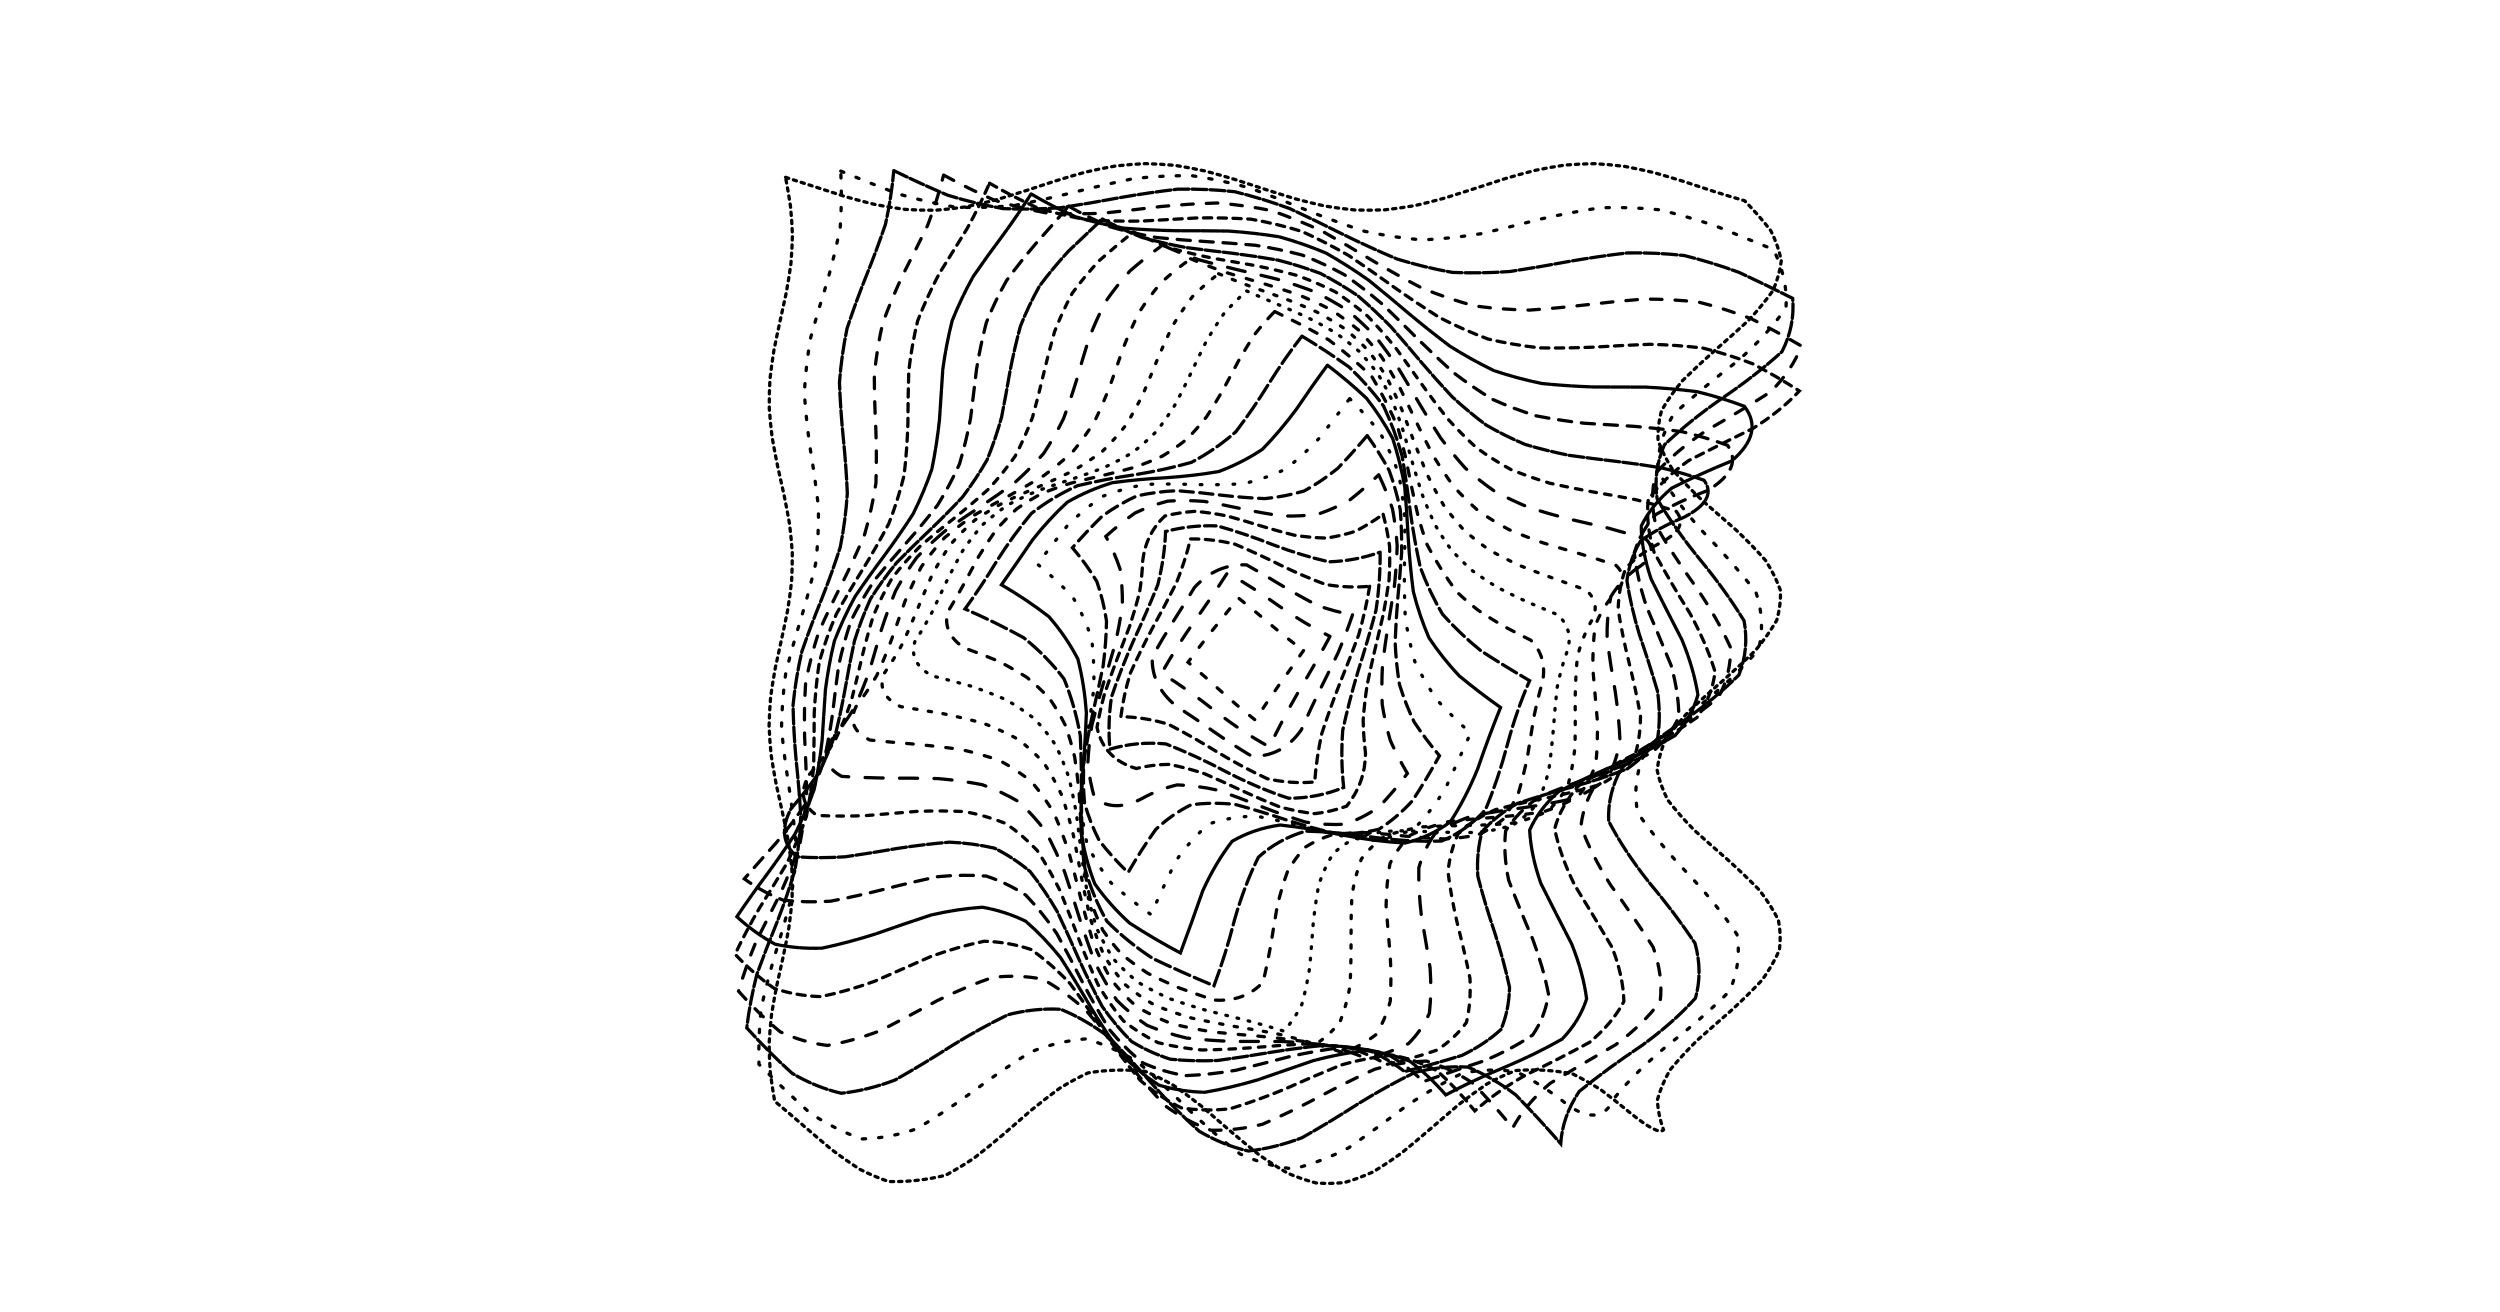 <?xml version="1.0" encoding="UTF-8"?>
<svg xmlns="http://www.w3.org/2000/svg" xmlns:xlink="http://www.w3.org/1999/xlink" xmlns:svgjs="http://svgjs.dev/svgjs" version="1.1" viewBox="0 0 800 800" opacity="1" width="1200" height="630">
  <defs>
    <linearGradient x1="50%" y1="0%" x2="50%" y2="100%" id="ccchaos-grad">
      <stop stop-color="hsl(290, 87%, 47%)" stop-opacity="1" offset="0%"></stop>
      <stop stop-color="hsl(37, 91%, 55%)" stop-opacity="1" offset="100%"></stop>
    </linearGradient>
  </defs>
  <g stroke-width="2" stroke="url(#ccchaos-grad)" fill="none" stroke-linecap="round">
    <path d="M116.91 108.08Q126.04 110.96 135.17 113.97 144.31 116.99 153.44 119.87 162.58 122.48 171.71 124.71 180.84 126.46 189.98 127.65 199.11 128.22 208.25 128.15 217.38 127.44 226.51 126.12 235.65 124.26 244.78 121.93 253.91 119.25 263.05 116.33 272.18 113.3 281.32 110.31 290.45 107.48 299.58 104.94 308.72 102.81 317.85 101.19 326.98 100.15 336.12 99.73 345.25 99.95 354.39 100.81 363.52 102.26 372.65 104.24 381.79 106.66 390.92 109.42 400.05 112.37 409.19 115.41 418.32 118.37 427.46 121.15 436.59 123.59 445.72 125.61 454.86 127.1 463.99 128 473.12 128.27 482.26 127.89 491.39 126.89 500.53 125.31 509.66 123.21 518.79 120.7 527.93 117.89 537.06 114.9 546.19 111.87 555.33 108.94 564.46 106.23 573.6 103.88 582.73 101.98 591.86 100.62 601 99.87 610.13 99.75 619.27 100.28 628.4 101.43 637.53 103.14 646.67 105.34 655.8 107.93 664.93 110.8 674.07 113.81 683.2 116.83 692.34 119.72 701.47 122.35 710.4 131.49 717.44 140.62 722.04 149.75 723.85 158.89 722.72 168.02 718.75 177.15 712.24 186.29 703.7 195.42 693.78 204.55 683.26 213.69 672.95 222.82 663.66 231.96 656.09 241.09 650.84 250.22 648.32 259.36 648.72 268.49 652 277.62 657.92 286.76 666.02 295.89 675.66 305.03 686.11 314.16 696.54 323.29 706.16 332.43 714.22 341.56 720.09 350.69 723.31 359.83 723.65 368.96 721.06 378.1 715.76 387.23 708.15 396.36 698.83 405.5 688.51 414.63 677.99 423.76 668.1 432.9 659.59 442.03 653.13 451.16 649.21 460.3 648.15 469.43 650.02 478.57 654.68 487.7 661.76 496.83 670.73 505.97 680.87 515.1 691.41 524.23 701.54 533.37 710.46 542.5 717.48 551.64 722.06 560.77 723.85 569.9 722.7 579.04 718.71 588.17 712.19 597.3 703.63 606.44 693.71 615.57 683.18 624.71 672.88 633.84 663.6 642.97 656.04 652.11 650.81 661.24 648.31 670.37 648.73 679.51 652.03 688.64 648.86 692.29 631.34 678 622.66 670.82 613.97 664.33 605.29 658.82 596.6 654.54 579.23 651.16 561.86 652.53 553.18 655.92 544.49 660.67 535.81 666.57 527.12 673.34 518.44 680.68 509.75 688.26 501.07 695.74 492.38 702.78 483.7 709.06 475.01 714.3 466.33 718.27 457.64 720.77 448.96 721.71 440.27 721.04 431.59 718.79 422.9 715.06 414.22 710.02 405.53 703.89 396.85 696.96 388.16 689.53 379.48 681.94 370.79 674.53 362.11 667.65 353.42 661.59 344.74 656.63 336.06 652.99 318.69 651.09 301.32 653.95 292.63 658.01 283.95 663.34 275.26 669.68 266.58 676.76 257.89 684.26 249.21 691.83 240.52 699.14 231.84 705.86 223.15 711.69 214.47 716.35 197.1 720.62 179.73 720.17 171.04 717.2 162.36 712.82 153.67 707.23 144.99 700.69 136.3 693.48 127.62 685.93 118.93 678.39 110.25 671.19 108.72 662.39 107.6 653.59 106.98 644.79 106.9 636 107.37 627.2 108.36 618.4 109.78 609.6 111.53 600.8 113.47 592 115.45 583.2 117.31 574.41 118.92 565.61 120.15 556.81 120.9 548.01 121.12 539.21 120.78 530.41 119.92 521.61 118.6 512.81 116.92 504.02 115.01 495.22 113.03 486.42 111.12 477.62 109.43 468.82 108.1 460.02 107.22 451.22 106.87 442.43 107.07 433.63 107.81 424.83 109.03 416.03 110.63 407.23 112.49 398.43 114.47 389.63 116.41 380.84 118.17 372.04 119.6 363.24 120.59 354.44 121.08 345.64 121.02 336.84 120.41 328.04 119.31 319.25 117.79 310.45 115.98 301.65 114.02 292.85 112.05 284.05 110.24 275.25 108.71 266.45 107.6 257.66 106.98 248.86 106.9 240.06 107.38 231.26 108.37 222.46 109.79 213.66 111.54 204.86 113.48 196.07 115.46 187.27 117.33 178.47 118.93 169.67 120.16 160.87 120.91 152.07 121.12 143.27 120.78 134.47 119.91 125.68 118.59 116.88 116.91 108.08" stroke-dasharray="2 3" transform="rotate(0, 400, 400)" opacity="0.36"></path>
    <path d="M130.34 122.58Q148.17 128.54 165.99 133.92 183.82 137.82 201.65 139.61 219.47 138.98 237.3 136.05 255.13 131.28 272.96 125.48 290.78 119.6 308.61 114.61 326.44 111.34 344.26 110.32 362.09 111.72 379.92 115.32 397.74 120.51 415.57 126.45 433.4 132.14 451.23 136.66 469.05 139.25 486.88 139.48 504.71 137.33 522.53 133.13 540.36 127.6 558.19 121.63 576.02 116.22 593.84 112.26 611.67 110.4 629.5 110.95 647.32 113.82 665.15 118.54 682.98 124.32 700.8 130.22 710.94 147.63 710.94 165.05 700.83 182.47 683.44 199.88 663.67 217.3 647.09 234.72 638.37 252.13 639.96 269.55 651.42 286.97 669.52 304.38 689.16 321.8 704.81 339.22 712.06 356.63 708.88 374.05 696.15 391.47 677.47 408.88 658.09 426.3 643.47 443.72 637.73 461.13 642.48 478.55 656.39 495.97 675.54 513.38 694.54 530.8 708.03 548.22 712.22 565.63 705.93 583.05 690.92 600.47 671.43 617.88 652.94 635.3 640.67 652.72 633.72 671.76 612.92 659.48 596.46 648.14 579.99 641.23 563.53 639.9 547.06 644.37 530.59 653.89 514.13 666.9 497.66 681.25 481.2 694.56 464.73 704.64 448.27 709.83 431.8 709.26 415.34 703.04 398.87 692.18 382.41 678.49 365.94 664.22 349.48 651.73 333.01 643.08 316.55 639.7 300.08 642.15 283.61 650.03 267.15 662.03 250.68 676.17 234.22 690.11 217.75 701.56 201.29 708.63 184.82 710.13 168.36 705.84 151.89 696.45 135.43 683.52 118.96 669.18 117.35 652.1 117.89 635.02 120.43 617.94 124.26 600.86 128.29 583.77 131.4 566.69 132.7 549.61 131.83 532.53 129.04 515.45 125.11 498.37 121.14 481.29 118.26 464.2 117.28 447.12 118.47 430.04 121.49 412.96 125.51 395.88 129.38 378.8 132.01 361.72 132.67 344.63 131.17 327.55 127.93 310.47 123.86 293.39 120.11 276.31 117.74 259.23 117.41 242.15 119.22 225.06 122.65 207.98 126.74 190.9 130.34 173.82 132.44 156.74 132.44 139.66 130.34 122.58" stroke-dasharray="2 8" transform="rotate(4.04, 400, 400)" opacity="0.56"></path>
    <path d="M143.43 137.45Q160.73 143.09 178.02 147.65 195.31 150.44 212.61 151.02 229.9 149.32 247.19 145.58 264.49 140.39 281.78 134.52 299.08 128.88 316.37 124.32 333.66 121.54 350.96 120.97 368.25 122.68 385.54 126.42 402.84 131.62 420.13 137.49 437.43 143.13 454.72 147.68 472.01 150.45 489.31 151.02 506.6 149.3 523.89 145.55 541.19 140.35 558.48 134.48 575.78 128.85 593.07 124.3 610.36 121.53 627.66 120.97 644.95 122.7 662.24 126.45 679.54 131.66 696.83 137.53 700.63 154.09 694.91 170.65 681.14 187.21 662.92 203.78 644.98 220.34 631.98 236.9 627.31 253.47 632.17 270.03 645.32 286.59 663.32 303.15 681.49 319.72 695.12 336.28 700.65 352.84 696.65 369.4 684.16 385.97 666.43 402.53 648.06 419.09 633.84 435.66 627.45 452.22 630.57 468.78 642.38 485.34 659.81 501.91 678.33 518.47 693.12 535.03 700.34 551.59 698.1 568.16 687 584.72 669.91 601.28 651.29 617.85 635.97 634.41 627.94 650.97 629.28 667.53 613.62 653.97 597.96 641.94 582.3 633.26 566.64 629.27 550.98 630.57 535.32 636.96 519.65 647.47 503.99 660.5 488.33 674.06 472.67 686.09 457.01 694.75 441.35 698.72 425.69 697.41 410.03 691 394.37 680.48 378.71 667.45 363.05 653.89 347.38 641.87 331.72 633.22 316.06 629.26 300.4 630.6 284.74 637.02 269.08 647.55 253.42 660.59 237.76 674.14 222.1 686.15 206.44 694.79 190.78 698.73 175.12 697.38 159.45 690.94 143.79 680.4 128.13 667.36 127.83 650.8 129.65 634.24 133.12 617.68 137.34 601.12 141.21 584.56 143.72 568 144.23 551.44 142.59 534.88 139.24 518.32 135.05 501.76 131.1 485.2 128.43 468.64 127.72 452.08 129.16 435.52 132.39 418.96 136.55 402.4 140.56 385.84 143.39 369.28 144.3 352.72 143.04 336.17 139.96 319.61 135.84 303.05 131.76 286.49 128.79 269.93 127.69 253.37 128.74 236.81 131.69 220.25 135.75 203.69 139.88 187.13 143 170.57 144.29 154.01 143.43 137.45" stroke-dasharray="9 2" transform="rotate(8.08, 400, 400)" opacity="0.52"></path>
    <path d="M155.83 152.44Q172.49 157.4 189.15 160.9 205.8 162.45 222.46 161.84 239.12 159.15 255.77 154.76 272.43 149.28 289.09 143.48 305.74 138.17 322.4 134.1 339.05 131.83 355.71 131.69 372.37 133.69 389.02 137.56 405.68 142.75 422.34 148.53 438.99 154.1 455.65 158.67 472.31 161.61 488.96 162.5 505.62 161.22 522.28 157.94 538.93 153.14 555.59 147.47 572.24 141.74 588.9 136.74 605.56 133.18 622.21 131.55 638.87 132.09 655.53 134.72 672.18 139.06 688.84 144.52 686.58 160.24 676.28 175.95 660.41 191.67 642.77 207.39 627.57 223.11 618.46 238.83 617.61 254.54 625.22 270.26 639.48 285.98 656.97 301.7 673.51 317.41 685.14 333.13 689.09 348.85 684.39 364.57 672.19 380.29 655.39 396 638.02 411.72 624.23 427.44 617.33 443.16 618.96 458.87 628.73 474.59 644.3 490.31 661.96 506.03 677.47 521.75 687.13 537.46 688.62 553.18 681.58 568.9 667.71 584.62 650.32 600.34 633.56 616.05 621.46 631.77 616.9 647.49 601.94 635.36 586.97 625.7 572.01 619.86 557.05 618.66 542.09 622.28 527.12 630.19 512.16 641.3 497.2 654.05 482.24 666.65 467.27 677.34 452.31 684.61 437.35 687.46 422.39 685.48 407.42 678.95 392.46 668.78 377.5 656.4 362.53 643.55 347.57 632.02 332.61 623.42 317.65 618.97 302.68 619.28 287.72 624.32 272.76 633.37 257.8 645.18 242.83 658.07 227.87 670.26 212.91 680.03 197.95 686.01 182.98 687.36 168.02 683.91 153.06 676.12 138.09 665.09 139.22 649.07 142.2 633.05 146.33 617.03 150.62 601.01 154.04 584.99 155.78 568.97 155.41 552.95 153.03 536.93 149.21 520.91 144.85 504.89 141.01 488.87 138.6 472.85 138.2 456.83 139.9 440.81 143.3 424.79 147.59 408.76 151.73 392.74 154.74 376.72 155.89 360.7 154.92 344.68 152.05 328.66 147.98 312.64 143.66 296.62 140.15 280.6 138.27 264.58 138.48 248.56 140.73 232.54 144.47 216.52 148.82 200.5 152.74 184.48 155.28 168.46 155.83 152.44" stroke-dasharray="7 8" transform="rotate(12.12, 400, 400)" opacity="0.96"></path>
    <path d="M167.25 167.25Q183.17 171.22 199.08 173.5 215 173.79 230.92 172.05 246.84 168.5 262.75 163.61 278.67 158 294.59 152.39 310.51 147.5 326.42 143.95 342.34 142.21 358.26 142.49 374.17 144.76 390.09 148.73 406.01 153.88 421.93 159.57 437.84 165.05 453.76 169.63 469.68 172.72 485.6 173.91 501.51 173.07 517.43 170.29 533.35 165.93 549.27 160.56 565.18 154.85 581.1 149.55 597.02 145.34 612.94 142.74 628.85 142.11 644.77 143.51 660.69 146.77 676.61 151.47 669.2 166.36 655.83 181.25 639.43 196.15 623.59 211.04 611.78 225.93 606.6 240.82 609.18 255.72 618.96 270.61 633.78 285.5 650.41 300.39 665.19 315.29 674.89 330.18 677.37 345.07 672.1 359.96 660.22 374.86 644.35 389.75 627.96 404.64 614.65 419.53 607.34 434.43 607.62 449.32 615.44 464.21 629.09 479.11 645.56 494 661.25 508.89 672.72 523.78 677.45 538.68 674.41 553.57 664.26 568.46 649.22 583.35 632.61 598.25 618.05 613.14 608.74 628.03 594.37 617.97 580.01 611 565.65 608 551.28 609.36 536.92 614.91 522.56 623.93 508.19 635.28 493.83 647.48 479.47 658.98 465.1 668.3 450.74 674.24 436.37 676.05 422.01 673.49 407.65 666.89 393.28 657.1 378.92 645.36 364.56 633.2 350.19 622.16 335.83 613.67 321.47 608.81 307.1 608.21 292.74 611.94 278.38 619.53 264.01 630 249.65 642.01 235.29 654.02 220.92 664.48 206.56 672.06 192.19 675.78 177.83 675.17 163.47 670.3 149.1 661.8 151.59 646.35 155.48 630.89 159.93 615.44 163.95 599.98 166.66 584.53 167.47 569.07 166.21 553.62 163.14 538.16 158.95 522.71 154.54 507.26 150.9 491.8 148.81 476.35 148.73 460.89 150.69 445.44 154.24 429.98 158.62 414.53 162.87 399.07 166.04 383.62 167.45 368.16 166.79 352.71 164.2 337.25 160.24 321.8 155.8 306.34 151.84 290.89 149.22 275.43 148.53 259.98 149.92 244.53 153.07 229.07 157.31 213.62 161.69 198.16 165.27 182.71 167.25 167.25" stroke-dasharray="5 4" transform="rotate(16.16, 400, 400)" opacity="0.52"></path>
    <path d="M177.49 181.61Q192.58 184.37 207.67 185.33 222.76 184.38 237.86 181.63 252.95 177.4 268.04 172.19 283.13 166.6 298.22 161.3 313.31 156.89 328.4 153.9 343.5 152.68 358.59 153.36 373.68 155.88 388.77 159.93 403.86 165.04 418.95 170.61 434.04 175.99 449.13 180.56 464.23 183.77 479.32 185.26 494.41 184.84 509.5 182.56 524.59 178.7 539.68 173.71 554.77 168.16 569.86 162.71 584.96 157.99 600.05 154.57 615.14 152.83 630.23 152.98 647.29 163.89 634.47 186.86 618.97 200.96 605.88 215.05 597.82 229.15 596.39 243.24 601.89 257.34 613.22 271.43 628.1 285.53 643.56 299.62 656.51 313.72 664.35 327.81 665.51 341.91 659.77 356 648.27 370.1 633.31 384.19 617.89 398.29 605.09 412.39 597.47 426.48 596.57 440.58 602.55 454.67 614.23 468.77 629.26 482.86 644.64 496.96 657.29 511.05 664.67 525.15 665.32 539.24 659.1 553.34 647.25 567.43 632.15 581.53 616.82 595.62 604.33 609.72 590.48 602.17 576.64 598 562.79 597.68 548.95 601.27 535.1 608.33 521.26 618.04 507.41 629.27 493.57 640.7 479.72 651 465.88 658.95 452.03 663.64 438.19 664.5 424.34 661.44 410.5 654.82 396.65 645.42 382.81 634.32 368.96 622.84 355.12 612.31 341.27 603.97 327.43 598.78 313.59 597.37 299.74 599.89 285.9 606.06 272.05 615.13 258.21 626.07 244.36 637.58 230.52 648.32 216.67 657.03 202.83 662.7 188.98 664.66 175.14 662.68 161.29 656.99 164.9 642.13 169.33 627.28 173.69 612.42 177.11 597.57 178.91 582.71 178.72 567.85 176.59 553 172.93 538.14 168.49 523.29 164.15 508.43 160.78 493.58 159.05 478.72 159.31 463.87 161.51 449.01 165.21 434.15 169.66 419.3 173.98 404.44 177.31 389.59 178.96 374.73 178.63 359.88 176.36 345.02 172.62 330.17 168.16 315.31 163.86 300.45 160.59 285.6 159 270.74 159.41 255.89 161.74 241.03 165.52 226.18 170 211.32 174.27 196.47 177.49 181.61" stroke-dasharray="11 1" transform="rotate(20.2, 400, 400)" opacity="0.40"></path>
    <path d="M186.52 195.24Q200.73 196.66 214.93 196.31 229.13 194.23 243.33 190.63 257.54 185.9 271.74 180.55 285.94 175.14 300.14 170.24 314.34 166.38 328.55 163.97 342.75 163.25 356.95 164.32 371.15 167.05 385.35 171.16 399.56 176.2 413.76 181.65 427.96 186.92 442.16 191.46 456.36 194.78 470.57 196.53 484.77 196.52 498.97 194.75 513.17 191.42 527.37 186.88 541.58 181.6 555.78 176.16 569.98 171.12 584.18 167.02 598.38 164.3 612.59 163.25 627.28 171.86 613.14 193.07 599.75 206.4 590.04 219.74 585.78 233.07 587.74 246.4 595.56 259.73 607.83 273.06 622.31 286.39 636.36 299.73 647.44 313.06 653.53 326.39 653.53 339.72 647.42 353.05 636.33 366.39 622.27 379.72 607.8 393.05 595.54 406.38 587.73 419.71 585.78 433.04 590.06 446.38 599.78 459.71 613.17 473.04 627.8 486.37 641.02 499.7 650.41 513.03 654.27 526.37 651.9 539.7 643.73 553.03 631.25 566.36 616.71 579.69 602.78 593.03 589.4 588.2 576.02 586.76 562.64 588.85 549.26 594.24 535.88 602.37 522.5 612.37 509.12 623.19 495.74 633.66 482.36 642.68 468.98 649.29 455.61 652.79 442.23 652.81 428.85 649.34 415.47 642.75 402.09 633.75 388.71 623.28 375.33 612.47 361.95 602.45 348.57 594.3 335.19 588.88 321.81 586.76 308.43 588.18 295.05 592.97 281.67 600.63 268.3 610.35 254.92 621.1 241.54 631.73 228.16 641.11 214.78 648.25 201.4 652.38 188.02 653.08 174.64 650.26 178.97 636.04 183.49 621.83 187.38 607.61 189.92 593.39 190.66 579.17 189.45 564.95 186.53 550.73 182.42 536.51 177.87 522.29 173.71 508.07 170.69 493.85 169.36 479.63 169.96 465.41 172.39 451.19 176.2 436.97 180.7 422.75 185.08 408.53 188.53 394.31 190.42 380.1 190.43 365.88 188.53 351.66 185.09 337.44 180.71 323.22 176.21 309 172.4 294.78 169.96 280.56 169.35 266.34 170.68 252.12 173.7 237.9 177.86 223.68 182.41 209.46 186.52 195.24" stroke-dasharray="8 6" transform="rotate(24.24, 400, 400)" opacity="0.12"></path>
    <path d="M194.48 207.93Q207.76 207.97 221.04 206.39 234.32 203.34 247.6 199.1 260.88 194.08 274.16 188.76 287.44 183.66 300.72 179.26 314 175.99 327.28 174.16 340.56 173.95 353.84 175.36 367.11 178.28 380.39 182.42 393.67 187.38 406.95 192.69 420.23 197.84 433.51 202.33 446.79 205.73 460.07 207.71 473.35 208.1 486.63 206.84 499.91 204.06 513.19 200.03 526.47 195.13 539.75 189.84 553.03 184.65 566.31 180.08 579.59 176.55 592.87 174.41 605.99 180.7 592.76 200.16 582.36 212.76 576.33 225.37 575.67 237.97 580.49 250.58 589.99 263.18 602.61 275.79 616.28 288.39 628.76 301 637.99 313.6 642.45 326.2 641.42 338.81 635.05 351.41 624.41 364.02 611.23 376.62 597.69 389.23 586 401.83 578.09 414.44 575.26 427.04 577.97 439.65 585.79 452.25 597.41 464.85 610.94 477.46 624.15 490.06 634.87 502.67 641.33 515.27 642.49 527.88 638.14 540.48 629 553.09 616.57 565.69 602.9 578.3 589.96 576.2 577.03 577.25 564.09 581.35 551.16 588.1 538.22 596.86 525.29 606.78 512.35 616.91 499.41 626.28 486.48 634 473.54 639.31 460.61 641.72 447.67 640.98 434.74 637.18 421.8 630.67 408.86 622.09 395.93 612.24 382.99 602.09 370.06 592.59 357.12 584.67 344.19 579.09 331.25 576.37 318.32 576.79 305.38 580.29 292.44 586.55 279.51 594.96 266.57 604.72 253.64 614.89 240.7 624.49 227.77 632.61 214.83 638.46 197.71 634.66 197.68 614.3 200.73 600.75 202.18 587.2 201.8 573.66 199.64 560.11 196.06 546.57 191.64 533.02 187.13 519.48 183.24 505.93 180.64 492.38 179.73 478.84 180.67 465.29 183.32 451.75 187.22 438.2 191.74 424.66 196.14 411.11 199.7 397.56 201.82 384.02 202.17 370.47 200.68 356.93 197.6 343.38 193.43 329.84 188.86 316.29 184.65 302.75 181.47 289.2 179.87 275.65 180.09 262.11 182.1 248.56 185.57 235.02 189.94 221.47 194.48 207.93" stroke-dasharray="9 2" transform="rotate(28.28, 400, 400)" opacity="0.92"></path>
    <path d="M201.65 219.49Q214 218.24 226.36 215.59 238.71 211.77 251.07 207.11 263.42 202 275.78 196.9 288.14 192.23 300.49 188.41 312.85 185.76 325.2 184.5 337.56 184.76 349.91 186.5 362.27 189.57 374.62 193.72 386.98 198.58 399.34 203.73 411.69 208.74 424.05 213.16 436.4 216.62 448.76 218.82 461.11 219.57 473.47 218.81 485.82 216.59 498.18 213.12 510.54 208.69 522.89 203.68 535.25 198.53 547.6 193.67 559.96 189.54 572.31 186.47 584.63 190.59 574.16 208.34 567.23 220.25 564.85 232.16 567.37 244.08 574.41 255.99 584.93 267.9 597.38 279.82 609.92 291.73 620.7 303.64 628.13 315.56 631.11 327.47 629.19 339.38 622.67 351.3 612.5 363.21 600.19 375.12 587.56 387.04 576.47 398.95 568.55 410.86 564.99 422.78 566.3 434.69 572.29 446.6 582.08 458.52 594.22 470.43 606.92 482.34 618.29 494.26 626.68 506.17 630.82 518.08 630.12 530 624.67 541.91 615.28 553.82 603.34 565.74 590.86 566.18 578.38 569.36 565.9 575.01 553.41 582.64 540.93 591.6 528.45 601.11 515.97 610.35 503.48 618.52 491 624.92 478.52 629.01 466.04 630.42 453.55 629.04 441.07 624.98 428.59 618.59 416.11 610.43 403.63 601.2 391.14 591.69 378.66 582.73 366.18 575.08 353.7 569.4 341.21 566.19 328.73 565.73 316.25 568.04 303.77 572.93 291.28 579.99 278.8 588.59 266.32 598.01 253.84 607.43 241.36 616.03 228.87 623.08 212.29 622.7 211.54 604.59 213.49 591.76 213.74 578.92 212.26 566.08 209.26 553.25 205.19 540.41 200.64 527.57 196.3 514.74 192.8 501.9 190.65 489.06 190.19 476.22 191.46 463.39 194.29 450.55 198.26 437.71 202.78 424.88 207.19 412.04 210.82 399.2 213.16 386.37 213.84 373.53 212.78 360.69 210.12 347.86 206.26 335.02 201.78 322.18 197.32 309.35 193.56 296.51 191.04 283.67 190.14 270.83 190.99 258 193.47 245.16 197.2 232.32 201.65 219.49" stroke-dasharray="4 5" transform="rotate(32.32, 400, 400)" opacity="0.70"></path>
    <path d="M208.46 229.84Q219.92 227.45 231.37 223.96 242.83 219.62 254.29 214.77 265.75 209.78 277.21 205.04 288.67 200.92 300.13 197.72 311.58 195.7 323.04 195.01 334.5 195.7 345.96 197.72 357.42 200.92 368.88 205.05 380.34 209.79 391.79 214.77 403.25 219.62 414.71 223.96 426.17 227.46 437.63 229.84 449.09 230.92 460.55 230.63 472 228.98 483.46 226.1 494.92 222.21 506.38 217.62 517.84 212.66 529.3 207.74 540.76 203.21 552.21 199.44 564.38 201.6 557.93 217.75 554.61 229 555.56 240.26 560.66 251.51 569.23 262.77 580.15 274.02 591.97 285.28 603.13 296.53 612.16 307.79 617.88 319.04 619.52 330.3 616.86 341.55 610.27 352.81 600.61 364.06 589.15 375.32 577.41 386.57 566.93 397.83 559.1 409.08 554.95 420.34 555.02 431.59 559.32 442.85 567.26 454.1 577.81 465.36 589.57 476.61 600.99 487.87 610.56 499.12 617.03 510.38 619.53 521.63 617.74 532.89 611.9 544.14 602.77 555.4 590.77 558.02 578.78 562.88 566.79 569.59 554.8 577.63 542.81 586.4 530.82 595.22 518.82 603.4 506.83 610.32 494.84 615.45 482.85 618.38 470.86 618.9 458.86 616.97 446.87 612.73 434.88 606.51 422.89 598.79 410.9 590.16 398.9 581.29 386.91 572.85 374.92 565.51 362.93 559.82 350.94 556.22 338.95 554.98 326.95 556.21 314.96 559.81 302.97 565.5 290.98 572.84 278.99 581.28 266.99 590.15 255 598.78 243.01 606.5 226.77 608.8 224.75 592.77 225.44 580.67 224.48 568.57 222.01 556.48 218.35 544.38 213.98 532.28 209.48 520.18 205.45 508.09 202.41 495.99 200.77 483.89 200.74 471.79 202.33 459.69 205.32 447.6 209.33 435.5 213.82 423.4 218.2 411.3 221.9 399.21 224.42 387.11 225.43 375.01 224.8 362.91 222.62 350.81 219.17 338.72 214.9 326.62 210.38 314.52 206.2 302.42 202.92 290.32 200.97 278.23 200.61 266.13 201.88 254.03 204.62 241.93 208.46 229.84" stroke-dasharray="11 10" transform="rotate(36.36, 400, 400)" opacity="0.11"></path>
    <path d="M215.43 238.96Q226.04 235.68 236.65 231.6 247.26 227 257.87 222.2 268.49 217.52 279.1 213.28 289.71 209.77 300.32 207.24 310.93 205.84 321.54 205.68 332.16 206.78 342.77 209.04 353.38 212.33 363.99 216.41 374.6 221.01 385.21 225.81 395.82 230.49 406.44 234.73 417.05 238.23 427.66 240.76 438.27 242.15 448.88 242.3 459.49 241.21 470.11 238.93 480.72 235.64 491.33 231.56 501.94 226.96 512.55 222.15 523.16 217.48 533.77 213.24 546.25 213.79 544.48 228.46 544.54 239.09 548.28 249.71 555.26 260.34 564.67 270.96 575.4 281.58 586.21 292.21 595.82 302.83 603.11 313.45 607.22 324.08 607.69 334.7 604.44 345.33 597.87 355.95 588.74 366.57 578.11 377.2 567.24 387.82 557.4 398.44 549.72 409.07 545.13 419.69 544.14 430.32 546.88 440.94 553.03 451.56 561.86 462.19 572.35 472.81 583.27 483.44 593.33 494.06 601.36 504.68 606.43 515.31 607.94 525.93 605.7 536.55 600 547.18 588.55 551.52 577.11 557.53 565.66 564.8 554.22 572.83 542.78 581.08 531.33 588.98 519.89 596 508.44 601.65 497 605.55 485.56 607.44 474.11 607.18 462.67 604.79 451.22 600.45 439.78 594.43 428.34 587.15 416.89 579.12 405.45 570.87 394 562.97 382.56 555.96 371.12 550.32 359.67 546.42 348.23 544.55 336.78 544.82 325.34 547.21 313.9 551.57 302.45 557.59 291.01 564.87 279.56 572.91 268.12 581.16 256.68 589.05 240.67 593.21 237.03 579.03 236.41 567.69 234.35 556.35 231.07 545.02 226.96 533.68 222.51 522.35 218.23 511.01 214.63 499.68 212.12 488.34 211 477.01 211.4 465.67 213.28 454.33 216.41 443 220.42 431.66 224.86 420.33 229.19 408.99 232.92 397.66 235.6 386.32 236.93 374.99 236.74 363.65 235.06 352.32 232.08 340.98 228.16 329.64 223.75 318.31 219.37 306.97 215.53 295.64 212.69 284.3 211.16 272.97 211.14 261.63 212.62 250.3 215.43 238.96" stroke-dasharray="4 8" transform="rotate(40.4, 400, 400)" opacity="0.32"></path>
    <path d="M223.1 246.94Q232.93 243.05 242.76 238.67 252.59 234.08 262.42 229.54 272.24 225.33 282.07 221.69 291.9 218.86 301.73 216.99 311.56 216.21 321.39 216.54 331.22 217.99 341.05 220.46 350.87 223.8 360.7 227.81 370.53 232.25 380.36 236.85 390.19 241.35 400.02 245.46 409.85 248.95 419.68 251.6 429.5 253.25 439.33 253.81 449.16 253.24 458.99 251.57 468.82 248.91 478.65 245.42 488.48 241.3 498.31 236.8 508.14 232.19 517.96 227.76 530.99 227.09 533.91 240.45 536.84 250.46 542.67 260.48 550.8 270.49 560.39 280.5 570.45 290.51 579.95 300.53 587.92 310.54 593.52 320.55 596.18 330.57 595.64 340.58 591.94 350.59 585.46 360.61 576.88 370.62 567.08 380.63 557.06 390.64 547.85 400.66 540.41 410.67 535.51 420.68 533.64 430.7 534.99 440.71 539.44 450.72 546.52 460.73 555.5 470.75 565.46 480.76 575.37 490.77 584.21 500.79 591.07 510.8 595.25 520.81 596.32 530.83 594.16 540.84 583.33 546.36 572.5 553 561.67 560.35 550.84 567.99 540.02 575.44 529.19 582.27 518.36 588.07 507.53 592.48 496.71 595.24 485.88 596.18 475.05 595.26 464.22 592.52 453.39 588.13 442.57 582.35 431.74 575.53 420.91 568.08 410.08 560.44 399.26 553.08 388.43 546.43 377.6 540.9 366.77 536.81 355.94 534.41 345.12 533.84 334.29 535.15 323.46 538.25 312.63 542.94 301.81 548.97 290.98 555.95 280.15 563.48 269.32 571.1 253.55 576.29 248.14 563.68 246.33 553.12 243.34 542.57 239.5 532.01 235.2 521.45 230.87 510.89 226.97 500.33 223.89 489.78 221.96 479.22 221.37 468.66 222.18 458.1 224.31 447.54 227.55 436.98 231.54 426.43 235.9 415.87 240.16 405.31 243.89 394.75 246.7 384.19 248.31 373.64 248.55 363.08 247.39 352.52 244.96 341.96 241.5 331.4 237.37 320.85 232.99 310.29 228.83 299.73 225.29 289.17 222.76 278.61 221.49 268.06 221.6 257.5 223.1 246.94" stroke-dasharray="2 7" transform="rotate(44.44, 400, 400)" opacity="0.30"></path>
    <path d="M231.97 253.94Q241.08 249.76 250.2 245.37 259.31 241.03 268.43 236.94 277.54 233.32 286.66 230.37 295.77 228.23 304.89 227.03 314 226.81 323.12 227.6 332.23 229.35 341.35 231.97 350.46 235.32 359.58 239.24 368.69 243.5 377.81 247.9 386.92 252.19 396.04 256.16 405.15 259.6 414.27 262.33 423.38 264.21 432.49 265.13 441.61 265.05 450.72 263.98 459.84 261.96 468.95 259.11 478.07 255.58 487.18 251.54 496.3 247.21 505.41 242.82 519.01 241.39 526.08 253.59 531.18 263 538.33 272.42 546.88 281.83 556.07 291.24 565.07 300.66 573.08 310.07 579.38 319.49 583.4 328.9 584.77 338.32 583.39 347.73 579.36 357.14 573.06 366.56 565.04 375.97 556.04 385.39 546.85 394.8 538.3 404.21 531.16 413.63 526.07 423.04 523.49 432.46 523.65 441.87 526.53 451.28 531.88 460.7 539.21 470.11 547.88 479.53 557.09 488.94 566.02 498.35 573.87 507.77 579.94 517.18 583.68 526.6 584.75 536.01 574.61 542.15 564.47 548.92 554.33 555.94 544.19 562.87 534.04 569.33 523.9 574.99 513.76 579.55 503.62 582.78 493.48 584.5 483.33 584.63 473.19 583.15 463.05 580.15 452.91 575.78 442.77 570.27 432.62 563.91 422.48 557.04 412.34 550 402.2 543.17 392.06 536.91 381.91 531.54 371.77 527.35 361.63 524.55 351.49 523.29 341.35 523.63 331.2 525.56 321.06 528.98 310.92 533.71 300.78 539.49 290.64 546.04 280.49 553 265.03 558.48 257.99 547.17 255.18 537.39 251.55 527.62 247.42 517.84 243.17 508.07 239.16 498.29 235.78 488.52 233.3 478.75 231.97 468.97 231.9 459.2 233.09 449.42 235.44 439.65 238.74 429.88 242.69 420.1 246.94 410.33 251.1 400.55 254.8 390.78 257.72 381 259.58 371.23 260.22 361.46 259.58 351.68 257.72 341.91 254.82 332.13 251.11 322.36 246.95 312.59 242.71 302.81 238.75 293.04 235.45 283.26 233.1 273.49 231.9 263.71 231.97 253.94" stroke-dasharray="1 6" transform="rotate(48.48, 400, 400)" opacity="0.51"></path>
    <path d="M242.41 260.2Q250.88 256.04 259.34 251.92 267.81 248.03 276.27 244.54 293.2 239.78 310.13 237.37 327.06 239.26 343.99 243.58 352.45 246.91 360.92 250.7 369.38 254.77 377.85 258.94 386.31 263.02 394.78 266.83 403.24 270.2 411.71 272.97 428.64 275.83 445.56 276.11 454.03 274.73 462.49 272.55 470.96 269.67 479.42 266.22 487.89 262.35 496.35 258.24 510.36 256.46 520.62 267.67 527.07 276.49 534.76 285.31 543.08 294.13 551.4 302.95 559.07 311.77 565.49 320.59 570.17 329.41 572.74 338.22 573.01 347.04 570.95 355.86 566.72 364.68 560.66 373.5 553.22 382.32 545 391.14 536.62 399.96 528.73 408.77 521.95 417.59 516.8 426.41 513.68 435.23 512.83 444.05 514.32 452.87 518.03 461.69 523.68 470.51 530.82 479.32 538.91 488.14 547.31 496.96 555.38 505.78 562.49 514.6 565.22 530.95 552.95 544.92 543.56 551.27 534.16 557.26 524.77 562.6 515.37 567.05 505.98 570.42 496.58 572.55 487.19 573.35 477.79 572.78 468.4 570.87 459 567.7 449.61 563.41 440.21 558.2 430.82 552.31 421.42 546 412.03 539.55 402.63 533.26 393.24 527.4 383.84 522.25 374.45 518.04 365.05 514.95 355.66 513.12 346.26 512.65 336.87 513.54 327.47 515.76 318.08 519.21 308.68 523.74 299.29 529.13 289.89 535.15 274.9 540.24 266.56 529.97 263.07 520.98 259.11 511.99 254.99 502.99 251.02 494 247.52 485.01 244.75 476.02 242.92 467.03 242.19 458.03 242.61 449.04 244.14 440.05 246.67 431.06 249.99 422.06 253.86 413.07 257.98 404.08 262.01 395.09 265.66 386.1 268.64 377.1 270.71 368.11 271.72 359.12 271.59 350.13 270.33 341.13 268.03 332.14 264.88 323.15 261.12 314.16 257.04 305.17 252.95 296.17 249.18 287.18 246.01 278.19 243.7 269.2 242.41 260.2" stroke-dasharray="5 7" transform="rotate(52.52, 400, 400)" opacity="0.86"></path>
    <path d="M254.63 266.04Q270.36 258.55 286.1 252.5 301.83 248.81 317.56 248.04 333.29 250.32 349.02 255.28 364.75 262.19 380.48 269.98 396.21 277.46 411.94 283.51 427.67 287.19 443.4 287.95 459.13 285.66 474.87 280.69 490.6 273.78 506.33 265.99 516.93 282.43 531.45 298.86 546.11 315.3 557.1 331.74 561.56 348.18 558.34 364.62 548.26 381.05 533.96 397.49 519.14 413.93 507.67 430.37 502.52 446.81 505.04 463.24 514.56 479.68 528.62 496.12 543.56 512.56 555.49 529 538.28 540.63 521.08 550.95 503.88 558.39 486.67 561.8 469.47 560.67 452.26 555.17 435.06 546.14 417.86 534.96 400.65 523.32 383.45 513.01 366.24 505.59 349.04 502.19 331.84 503.33 314.63 508.85 297.43 517.88 280.22 529.07 274.01 512.63 266.24 496.19 258.92 479.75 253.96 463.31 252.65 446.87 255.33 430.43 261.3 413.99 269.02 397.55 276.46 381.12 281.71 364.68 283.39 348.24 281.06 331.8 275.34 315.36 267.71 298.92 260.15 282.48 254.63 266.04" stroke-dasharray="10 3" transform="rotate(56.56, 400, 400)" opacity="0.69"></path>
    <path d="M268.62 271.79Q283.21 265.51 297.81 260.95 312.41 258.71 327.01 259.07 341.6 261.99 356.2 267.09 370.8 273.71 385.4 281.02 399.99 288.06 414.59 293.95 429.19 297.91 443.79 299.45 458.38 298.36 472.98 294.79 487.58 289.19 502.18 282.29 514.29 297.5 527.87 312.72 539.94 327.94 547.86 343.15 549.89 358.37 545.58 373.59 535.88 388.8 522.92 404.02 509.53 419.23 498.66 434.45 492.69 449.67 492.92 464.88 499.31 480.1 510.45 495.32 523.91 510.53 536.73 525.75 521.16 535.72 505.59 543.8 490.03 548.95 474.46 550.52 458.9 548.3 443.33 542.58 427.76 534.09 412.2 523.92 396.63 513.37 381.07 503.8 365.5 496.44 349.94 492.23 334.37 491.71 318.8 494.95 303.24 501.52 287.67 510.6 280.6 495.67 273.18 480.75 267.03 465.82 263.51 450.9 263.38 435.97 266.68 421.05 272.67 406.12 280.06 391.2 287.21 376.27 292.56 361.35 294.93 346.42 293.81 331.49 289.45 316.57 282.79 301.64 275.3 286.72 268.62 271.79" stroke-dasharray="10 0" transform="rotate(60.6, 400, 400)" opacity="0.54"></path>
    <path d="M284.12 277.84Q297.6 273.03 311.09 270.02 324.58 269.13 338.07 270.46 351.56 273.86 365.04 278.98 378.53 285.27 392.02 292.06 405.51 298.63 419 304.28 432.49 308.42 445.97 310.6 459.46 310.59 472.95 308.39 486.44 304.24 499.93 298.57 511.91 312.54 523.54 326.5 532.72 340.46 537.76 354.42 537.75 368.38 532.7 382.35 523.52 396.31 511.88 410.27 499.9 424.23 489.75 438.19 483.29 452.15 481.68 466.12 485.22 480.08 493.26 494.04 504.35 508 516.46 521.96 502.54 529.87 488.62 535.66 474.71 538.72 460.79 538.74 446.87 535.7 432.95 529.93 419.03 522.04 405.11 512.87 391.2 503.4 377.28 494.63 363.36 487.49 349.44 482.74 335.52 480.89 321.61 482.12 307.69 486.32 293.77 493.03 286.7 479.59 280.22 466.14 275.53 452.69 273.46 439.24 274.4 425.79 278.18 412.34 284.1 398.89 291.1 385.44 297.89 371.99 303.25 358.54 306.2 345.09 306.2 331.64 303.26 318.19 297.91 304.74 291.11 291.29 284.12 277.84" stroke-dasharray="1 9" transform="rotate(64.64, 400, 400)" opacity="0.66"></path>
    <path d="M300.68 284.54Q313.04 281.33 325.4 279.81 337.76 280.12 350.13 282.22 362.49 285.95 374.85 290.97 387.22 296.86 399.58 303.1 411.94 309.16 424.3 314.52 436.67 318.71 449.03 321.37 461.39 322.28 473.75 321.36 486.12 318.67 498.48 314.47 509.01 327.14 518.06 339.81 524.29 352.48 526.79 365.14 525.18 377.81 519.71 390.48 511.17 403.15 500.84 415.82 490.23 428.49 480.92 441.16 474.28 453.83 471.29 466.49 472.39 479.16 477.42 491.83 485.63 504.5 495.82 517.17 483.53 522.84 471.23 526.46 458.93 527.71 446.63 526.48 434.33 522.89 422.03 517.23 409.73 510.01 397.43 501.83 385.13 493.41 372.83 485.48 360.53 478.7 348.23 473.68 335.93 470.84 323.64 470.42 311.34 472.47 299.04 476.8 292.75 464.79 287.67 452.77 284.57 440.75 283.89 428.74 285.73 416.72 289.84 404.7 295.59 392.69 302.13 380.67 308.51 368.65 313.78 356.64 317.17 344.62 318.16 332.61 316.62 320.59 312.77 308.57 307.18 296.56 300.68 284.54" stroke-dasharray="8 4" transform="rotate(68.68, 400, 400)" opacity="0.84"></path>
    <path d="M317.67 292.23Q328.86 290.58 340.05 290.4 351.24 291.69 362.43 294.36 373.62 298.24 384.81 303.05 396 308.48 407.18 314.14 418.37 319.66 429.56 324.65 440.75 328.79 451.94 331.77 463.13 333.41 474.32 333.59 485.51 332.29 496.7 329.61 504.88 340.95 511.09 352.28 514.6 363.62 515 374.95 512.23 386.29 506.63 397.62 498.85 408.96 489.8 420.29 480.54 431.63 472.15 442.96 465.61 454.3 461.7 465.63 460.86 476.97 463.19 488.3 466.82 507.05 454.48 516.15 443.74 515.92 433 513.79 422.26 509.89 411.52 504.5 400.79 497.99 390.05 490.79 379.31 483.41 368.57 476.33 357.83 470.05 347.09 465 336.35 461.51 325.62 459.83 314.88 460.07 304.14 462.22 299.23 451.59 295.81 440.97 294.28 430.34 294.83 419.72 297.39 409.1 301.65 398.47 307.13 387.85 313.17 377.22 319.08 366.6 324.16 355.97 327.81 345.35 329.62 334.73 329.36 324.1 327.07 313.48 323.02 302.85 317.67 292.23" stroke-dasharray="10 10" transform="rotate(72.72, 400, 400)" opacity="0.78"></path>
    <path d="M334.38 301.18Q344.33 300.93 354.27 301.84 364.22 303.85 374.17 306.86 384.11 310.72 394.06 315.22 404 320.13 413.95 325.18 423.89 330.12 433.84 334.69 443.79 338.65 453.73 341.79 463.68 343.94 473.62 345 491.27 349.28 502.44 363.6 503.63 373.57 502.43 383.53 498.95 393.49 493.49 403.45 486.56 413.42 478.76 423.38 470.81 433.34 463.41 443.3 457.23 453.27 452.83 463.23 450.59 473.19 450.73 483.15 440.5 501.15 420.84 500.7 411.59 496.74 402.33 491.75 393.08 485.98 383.83 479.75 374.57 473.38 365.32 467.19 356.07 461.51 346.81 456.65 337.56 452.85 328.31 450.31 312.83 444.69 304.89 430.94 304.8 421.67 306.34 412.4 309.37 403.14 313.63 393.87 318.73 384.6 324.21 375.33 329.59 366.06 334.37 356.79 338.13 347.52 340.53 338.25 341.36 328.98 340.53 319.72 338.14 310.45 334.38 301.18" stroke-dasharray="5 4" transform="rotate(76.76, 400, 400)" opacity="0.14"></path>
    <path d="M350.07 311.58Q367.32 314.13 384.58 319.71 401.83 327.47 419.08 336.22 436.33 344.63 453.59 351.42 470.84 355.56 488.09 356.41 492.02 373.52 489.18 390.64 480.31 407.76 467.72 424.87 454.68 441.99 444.58 459.1 440.05 476.22 442.27 493.33 426.58 492.3 410.88 487.25 395.19 478.97 379.5 468.71 363.81 458.04 348.12 448.58 332.42 441.77 316.73 438.65 315.12 422.77 318.42 406.88 325.76 391 335.25 375.12 344.41 359.23 350.87 343.35 352.93 327.46 350.07 311.58" stroke-dasharray="7 3" transform="rotate(80.8, 400, 400)" opacity="0.59"></path>
    <path d="M364.09 323.53Q378.56 327.27 393.04 332.89 407.51 339.8 421.98 347.26 436.45 354.48 450.92 360.69 465.4 365.24 479.87 367.63 479.86 381.89 475.34 396.15 467.11 410.41 456.68 424.67 445.95 438.93 436.86 453.18 431.07 467.44 429.62 481.7 416.61 478.88 403.6 473.52 390.58 466.19 377.57 457.67 364.56 448.87 351.54 440.72 338.53 434.08 325.52 429.67 326.62 416.4 331.07 403.14 338.05 389.87 346.29 376.6 354.3 363.33 360.61 350.07 364.09 336.8 364.09 323.53" stroke-dasharray="5 4" transform="rotate(84.84, 400, 400)" opacity="0.14"></path>
    <path d="M375.96 337.02Q387.55 341.19 399.13 346.37 410.72 352.21 422.31 358.3 433.89 364.24 445.48 369.62 461.6 381.36 461.01 400.03 453.91 411.4 445.64 422.78 437.19 434.16 429.52 445.53 416.55 460.76 399.12 459.54 388.69 453.41 378.26 446.63 367.83 439.67 357.41 433.01 343.21 419.39 344.28 401.01 350.48 390.34 357.33 379.68 364.02 369.02 369.78 358.35 373.92 347.69 375.96 337.02" stroke-dasharray="10 9" transform="rotate(88.88, 400, 400)" opacity="0.83"></path>
    <path d="M385.44 351.93Q402.73 360.11 420.02 369.34 437.31 378.22 454.6 385.38 446.34 402.36 434.6 419.34 422.45 436.32 413.04 453.3 397.27 445.39 381.5 435.59 365.73 425.4 349.96 416.36 357.99 400.25 368.37 384.15 378.39 368.04 385.44 351.93" stroke-dasharray="9 11" transform="rotate(92.92, 400, 400)" opacity="0.30"></path>
    <path d="M392.59 368.03Q403.99 374.07 415.4 380.39 426.8 386.53 438.2 392.1 431.44 403.34 423.57 414.58 415.51 425.82 408.21 437.06 397.56 431.12 386.9 424.55 376.25 417.81 365.59 411.35 372.16 400.52 379.41 389.69 386.49 378.86 392.59 368.03" stroke-dasharray="4 9" transform="rotate(96.96, 400, 400)" opacity="0.54"></path>
  </g>
</svg>
